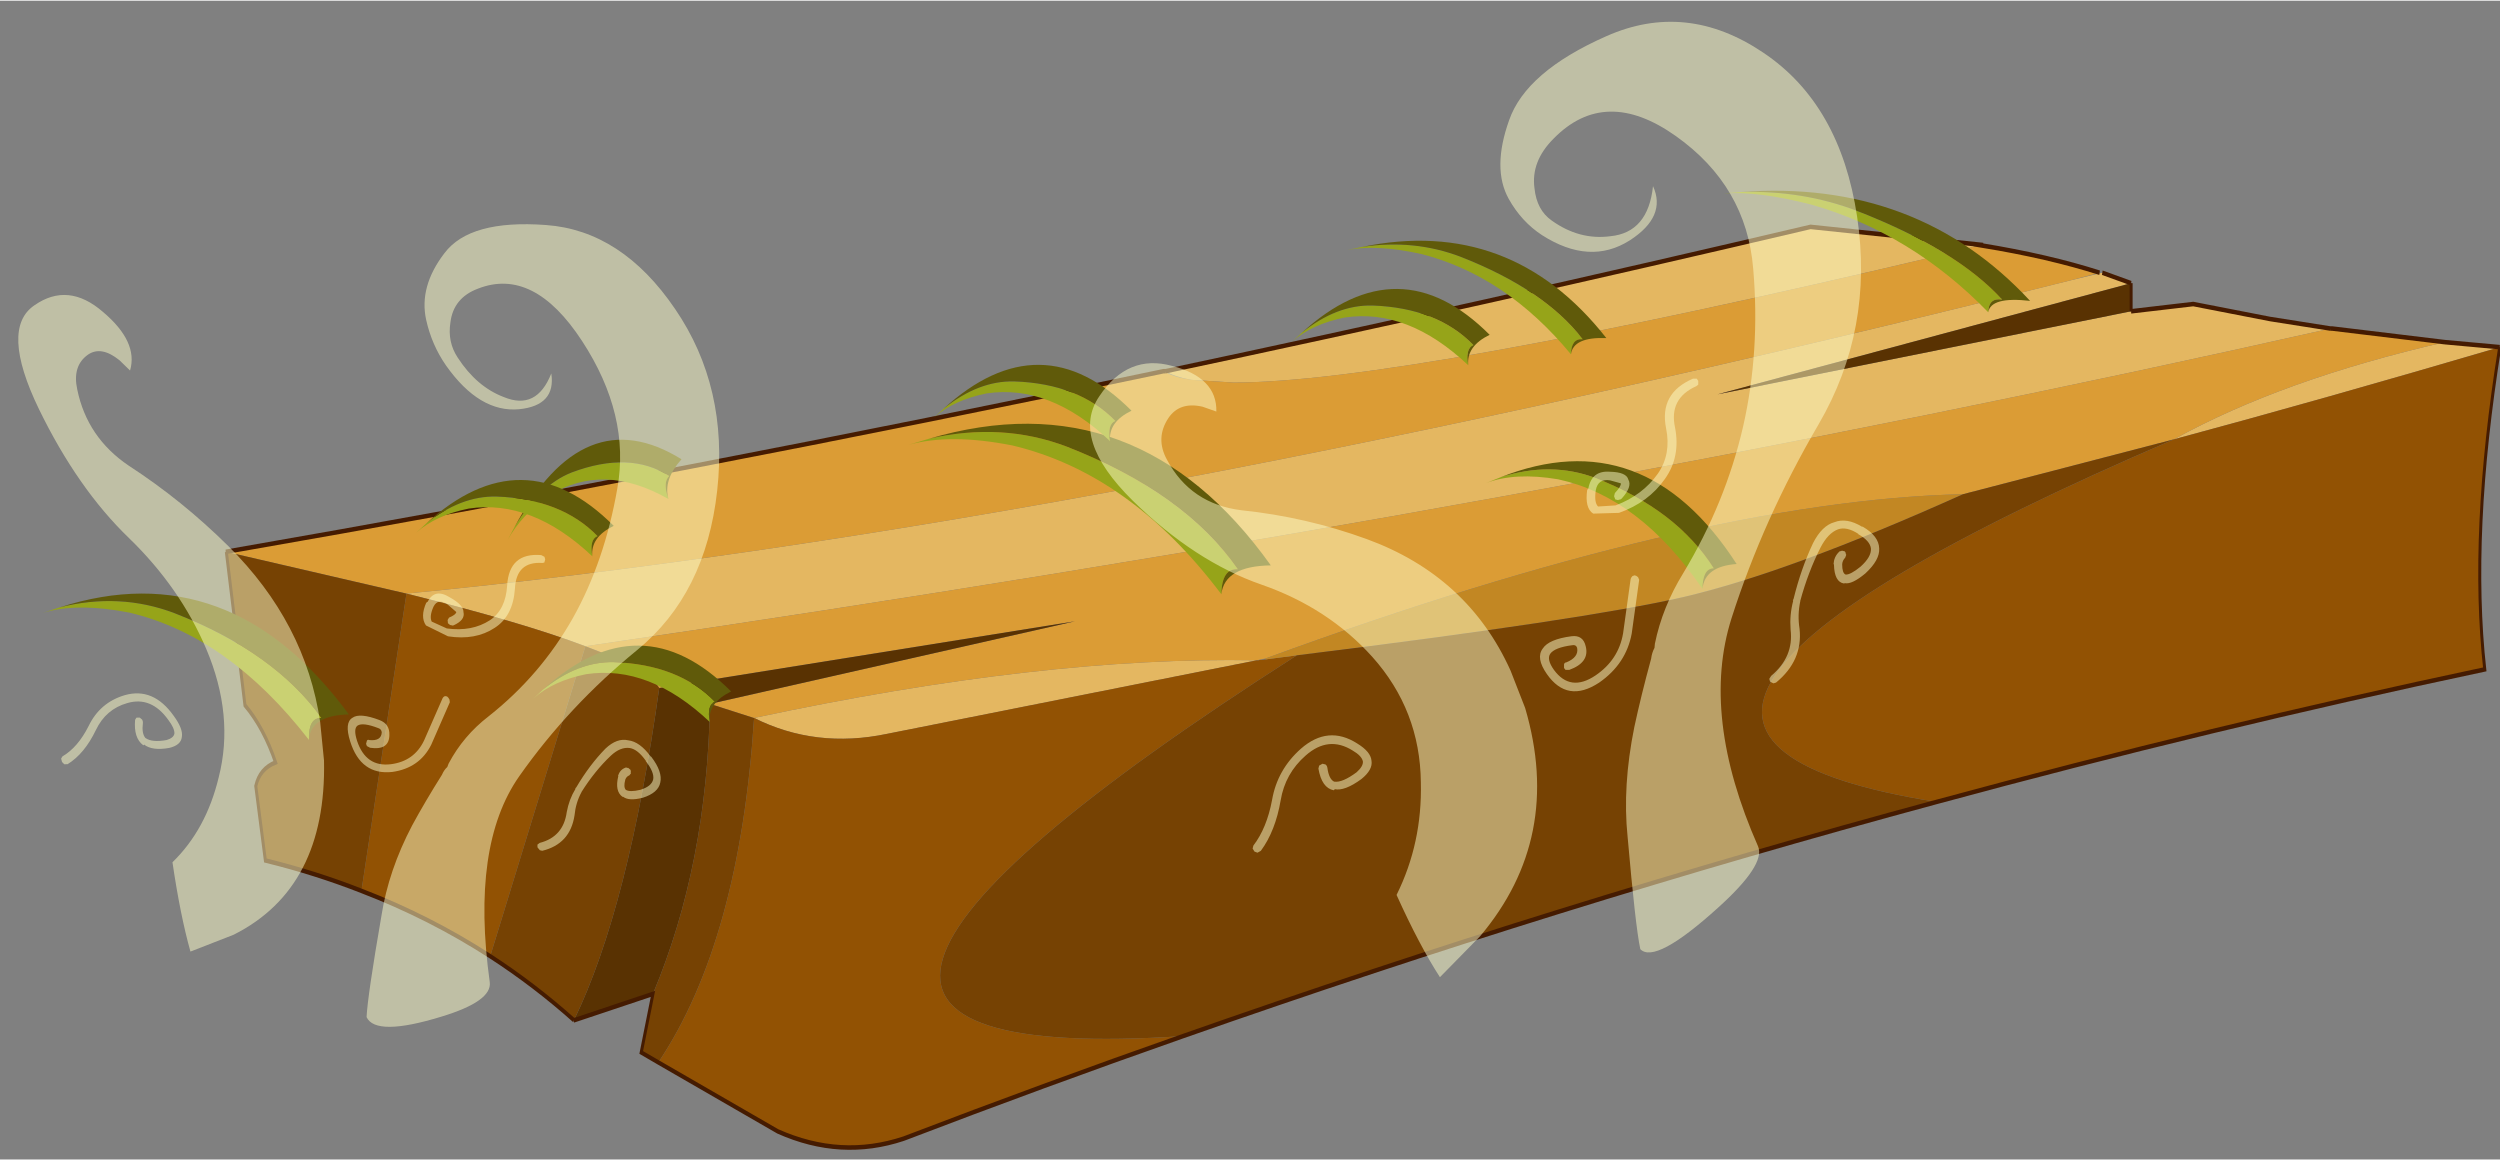 <svg width="334" height="155" viewBox="110.27 119.6 334.36 154.98" xmlns="http://www.w3.org/2000/svg" xmlns:xlink="http://www.w3.org/1999/xlink"><rect x="110.27" y="119.6" width="334.36" height="154.98" fill="#808080" stroke="none"/><defs><g id="a"><path d="m28.6-33.85-7.05.3q-28.25 0-118.5-14.15l-5.85-1-.3.05-.2-.05 28.75-2q54.25 8.45 107.4 15.9-1.4.6-4.25.95m-146.1-10.9Q46.45-17.55 159.3-10.3q-19.25 3.15-29.8 5.8-160.05-15.5-290.65-35l10.05-1.05 12.8-1.65 10.35.8 68.9 9.15-68.9-12.25 4.8-1.15 5.65.9M101.4 3.4Q91.15 6.8 79.25 5.15L17.7-2.95h.05q35.6-.45 83.65 6.35M-180.2-38q27.05 4.1 45.1 10.7-24.7-4.4-54.25-10.15l9.15-.55" fill="#e4b761"/><path d="m-103.1-48.65.3-.05 5.85 1Q-6.7-33.55 21.55-33.55l7.05-.3q3-.3 4.5-.95h.1q79.3 11.05 156.2 19.9h-.1l-30 4.6Q46.45-17.55-117.5-44.75l-5.2-.9q8.5-1.8 19.6-3M16.25-3.15q-72.1-17.45-116.2-18.1l-35.15-6.05q-18.05-6.6-45.1-10.7l18.75-1.5h.3Q-30.55-20 129.5-4.5 119.1-1.95 117.2.1L47.95-7.25l60.8 9.1-7.3 1.55h-.05Q53.35-3.4 17.75-2.95l-1.5-.2" fill="#db9c35"/><path d="m11-3.5 5.2.45.6.05h.35l.25.05h.3l61.55 8.1Q91.15 6.8 101.4 3.4q2.4 24.55 15.95 37.95l-19.9 7.6q-10.5 3.1-20.95.8-23.3-5.9-46.55-11.3Q119.45 42.35 11-3.5m118.5-1q10.55-2.65 29.8-5.8l7.5 32.75q-11.4 2.9-21.45 7.2L129.5-4.5M-95.55 12.65q-45.65-8.2-91.3-14.6 2.5-14.95-2.5-35.5 29.55 5.75 54.25 10.15Q-21.8 4.9-95.55 12.65" fill="#925203"/><path d="M16.2-3.05 11-3.5q-47.75-3.9-64.25-6.4-17.6-2.7-46.7-11.35 44.1.65 116.2 18.1l-.05.1" fill="#c28723"/><path d="m159.3-10.3 30-4.6L186.2 2q-3.15 2.5-5.1 6.3 2.65.7 3.3 2.6l-1.6 8.2q-8.3 1.35-16 3.35l-7.5-32.75M11-3.5q108.45 45.85 18.95 41.95-62.8-14.6-125.5-25.8Q-21.8 4.9-135.1-27.3l35.15 6.05q29.1 8.65 46.7 11.35Q-36.75-7.4 11-3.5m106.35 44.85Q103.8 27.95 101.4 3.4h.05l7.3-1.55q.45 17.7 9.5 31.95l1.95 6.45-2.85 1.1M117.2.1q1.9-2.05 12.3-4.6l15.85 34.15Q138 32.8 131.4 36.7 122.3 24.3 117.2.1" fill="#764203"/><path d="m108.75 1.85-60.8-9.1L117.2.1q5.1 24.2 14.2 36.6h-.05l-13.1-2.9q-9.05-14.25-9.5-31.95m-236.7-43.25v-3.1l68.9 12.25-68.9-9.15" fill="#593202"/><path d="M32.85-34.8q-53.15-7.45-107.4-15.9l-28.75 2 .2.05q-11.1 1.2-19.6 3m312 30.75h.1q-76.9-8.85-156.2-19.9h-.35m-2.9 73.25q23.25 5.4 46.55 11.3 10.45 2.3 20.95-.8l19.9-7.6m-278.5-80.85h-.3L-180.2-38m325.55 67.65q10.05-4.3 21.45-7.2m-356.15-59.9 9.15-.55m84.65 50.65q-45.65-8.2-91.3-14.6 2.5-14.95-2.5-35.5m93.8 50.1q62.7 11.2 125.5 25.8m-157.9-82.95 4.8-1.15m-4.8 4.25v-3.1m0 3.1-10.35-.8-12.8 1.65-10.05 1.05M189.3-14.9 186.2 2q-3.15 2.5-5.1 6.3 2.65.7 3.3 2.6l-1.6 8.2q-8.3 1.35-16 3.35M131.4 36.7h-.05l-13.1-2.9 1.95 6.45-2.85 1.1m28-11.7Q138 32.8 131.4 36.7" fill="none" stroke="#451b01" stroke-width=".5"/></g><g id="b"><path d="M11.95 4.25q-8.2-6.35-18.9-5-5.65.9-9.45 3l1.85-1.05Q-7.9-2.2-2-2.25q10.65 0 15.45 4.15-1.45.4-1.5 2.35" fill="#96a419"/><path d="M-14.55 1.2q18.9-10.65 31-.55-4.2 1.4-4.5 3.6.05-1.95 1.5-2.35Q8.65-2.25-2-2.25q-5.9.05-12.55 3.45" fill="#605a0a"/></g><path d="M37.3-59.75q10.3 6.9 12.55 21.95T44.7-10.05Q37.3 2.6 33.05 15.9 28.9 28.95 36.6 46.4q1.05 2.45-5.4 8.25-8.35 7.55-10.35 5.5-.65-3.05-1.7-15.05-.7-6.75.9-14.65.9-4.2 2.25-9.15.1-.8.45-1.45l.05-.55q1-4.9 3.8-9.45 5.65-9.4 8-19.6 2.3-10.1 1.35-21.1-.9-11.05-10.35-17.75t-16.35.35Q6.2-45.2 6.7-41.6 7-38.7 9-37.3q3.7 2.65 7.85 2.1 5.05-.5 5.7-6.7 1.85 4.05-3.1 7.25-5.35 3.4-11.75-.7-2.75-1.8-4.45-4.85Q1-44.25 3.3-50.7q2.25-6.5 13-11.25 10.7-4.75 21 2.2m-8.9 43.6.2.3v.5l-.25.2q-3.7 1.65-2.85 5.55.75 3.9-1.35 6.85Q21.95.4 18 1.8l-3.45.1q-1.15-.75-.8-3.2h.05l.05-.15h.05q.45-2.45 2.9-2.25 2.2.05 2.45 1.05.55.95-.9 2.55l-.15.1-.25.05-.05.05-.4-.1-.05-.15-.1-.25v-.05l.1-.4q.85-.9.8-1.3l-1.45-.4q-1.6-.25-1.9 1.3-.25 1.65.3 2.2L17.55.8q3.6-1.35 5.65-4.25 1.8-2.6 1.1-6.05-.95-4.7 3.6-6.65h.5m-8.6 26.4.3-.1q.25.05.45.25l.15.35-1 7.2q-.75 4.05-4.35 6.55-4.25 2.8-7-1.15-1.5-2.15-.55-3.4.8-1.25 3.85-1.65 1.55-.2 1.9 1.35.55 2.15-2.2 3.15h-.5l-.2-.25v-.5q.05-.2.25-.25h.05q1.7-.7 1.45-1.95-.15-.45-.65-.35-2.35.3-2.95 1.15-.5.75.5 2.15 2.2 3 5.55.75 3.1-2.1 3.7-5.65l1-7.2q.05-.25.25-.45m30.7-6.6h.1q2.15 1.25 2.2 2.9.1 1.55-1.85 3.35-1.8 1.5-2.75 1.3l-.1.05q-1.3-.2-1.35-2.55l-.05-.05q.05-.95.7-1.6l.1-.1.25-.05.05-.05.4.1.1.15.05.25.05.05-.15.4q-.35.35-.4.85v.05q0 1.15.45 1.35.65.05 2-1.05 1.45-1.3 1.4-2.4-.1-1.05-1.7-1.95V4.6q-1.55-1-2.7-.6-1.35.5-2.35 2.45-1.65 3.25-2.7 7.1v.05q-.4 1.85-.1 3.7.45 4.25-3.15 7.2l-.35.1-.4-.2-.05-.05-.1-.35.25-.4q3.05-2.55 2.6-6.2-.15-1.95.35-3.85l-.05-.05.1-.2q1-4.05 2.6-7.45 1.2-2.35 2.85-2.8 1.65-.65 3.7.6M-37.7-12.4q-3.05-.7-4.55 1.5-1.8 2.7-.2 5.6Q-39.3.6-32.5 1.45q8.65.9 16.75 3.85Q-2.2 10.25 3.5 22.9l1.95 5q5.1 17.35-6.05 30.55l-5.35 5.45q-2.75-4.25-5.8-11 3.45-6.95 3.25-15.05-.1-9.65-6.5-16.8-5.9-6.55-14.8-9.65Q-38.75 8.3-47.05.15-55.4-8.1-51.5-13.8q3.8-5.7 9.75-4.05 6 1.55 5.9 6.1l-1.85-.65M-17 32.65q1.8 1.1 1.9 2.3.2 1.2-1.35 2.45-2.25 1.65-3.6 1.35v.1l-.1.05q-1.6-.3-2.05-2.9l.1-.4.45-.25.4.1q.2.15.25.45.2 1.5.9 1.85h.05q1.05.15 2.95-1.25.9-.8.85-1.45-.15-.75-1.35-1.45-3.25-2.05-6.3.65-2.75 2.4-3.35 6-.7 4.1-2.65 6.75l-.45.25-.4-.15-.25-.4.1-.4q1.8-2.35 2.5-6.1.7-4.05 3.85-6.85 3.65-3.2 7.55-.7" fill="#ffc" fill-opacity=".498" id="c"/></defs><use transform="matrix(-.803 0 0 1.214 292.55 211.4)" xlink:href="#a"/><use transform="matrix(1.251 .489 .08 1.558 136.3 206)" xlink:href="#b"/><use transform="matrix(1.02 .399 .006 1.423 325.75 187.45)" xlink:href="#b"/><use transform="matrix(1.476 .578 .007 1.795 255.95 184.45)" xlink:href="#b"/><use transform="matrix(.815 .029 .223 1.167 248.05 173.2)" xlink:href="#b"/><use transform="matrix(.815 .029 .223 1.167 194.5 210.75)" xlink:href="#b"/><use transform="matrix(.815 .029 .223 1.167 295.95 163.05)" xlink:href="#b"/><use transform="matrix(1.055 .413 .004 1.12 307.75 157.2)" xlink:href="#b"/><use transform="matrix(.729 -.274 .426 1.135 189.15 184.7)" xlink:href="#b"/><use transform="matrix(1.248 .488 .004 1.032 361.25 151.05)" xlink:href="#b"/><use transform="matrix(.815 .029 .223 1.167 178.8 188.6)" xlink:href="#b"/><use transform="translate(308.8 186.3)" xlink:href="#c"/><use transform="matrix(.847 .446 -.228 .851 155.35 195.05)" xlink:href="#c"/></svg>